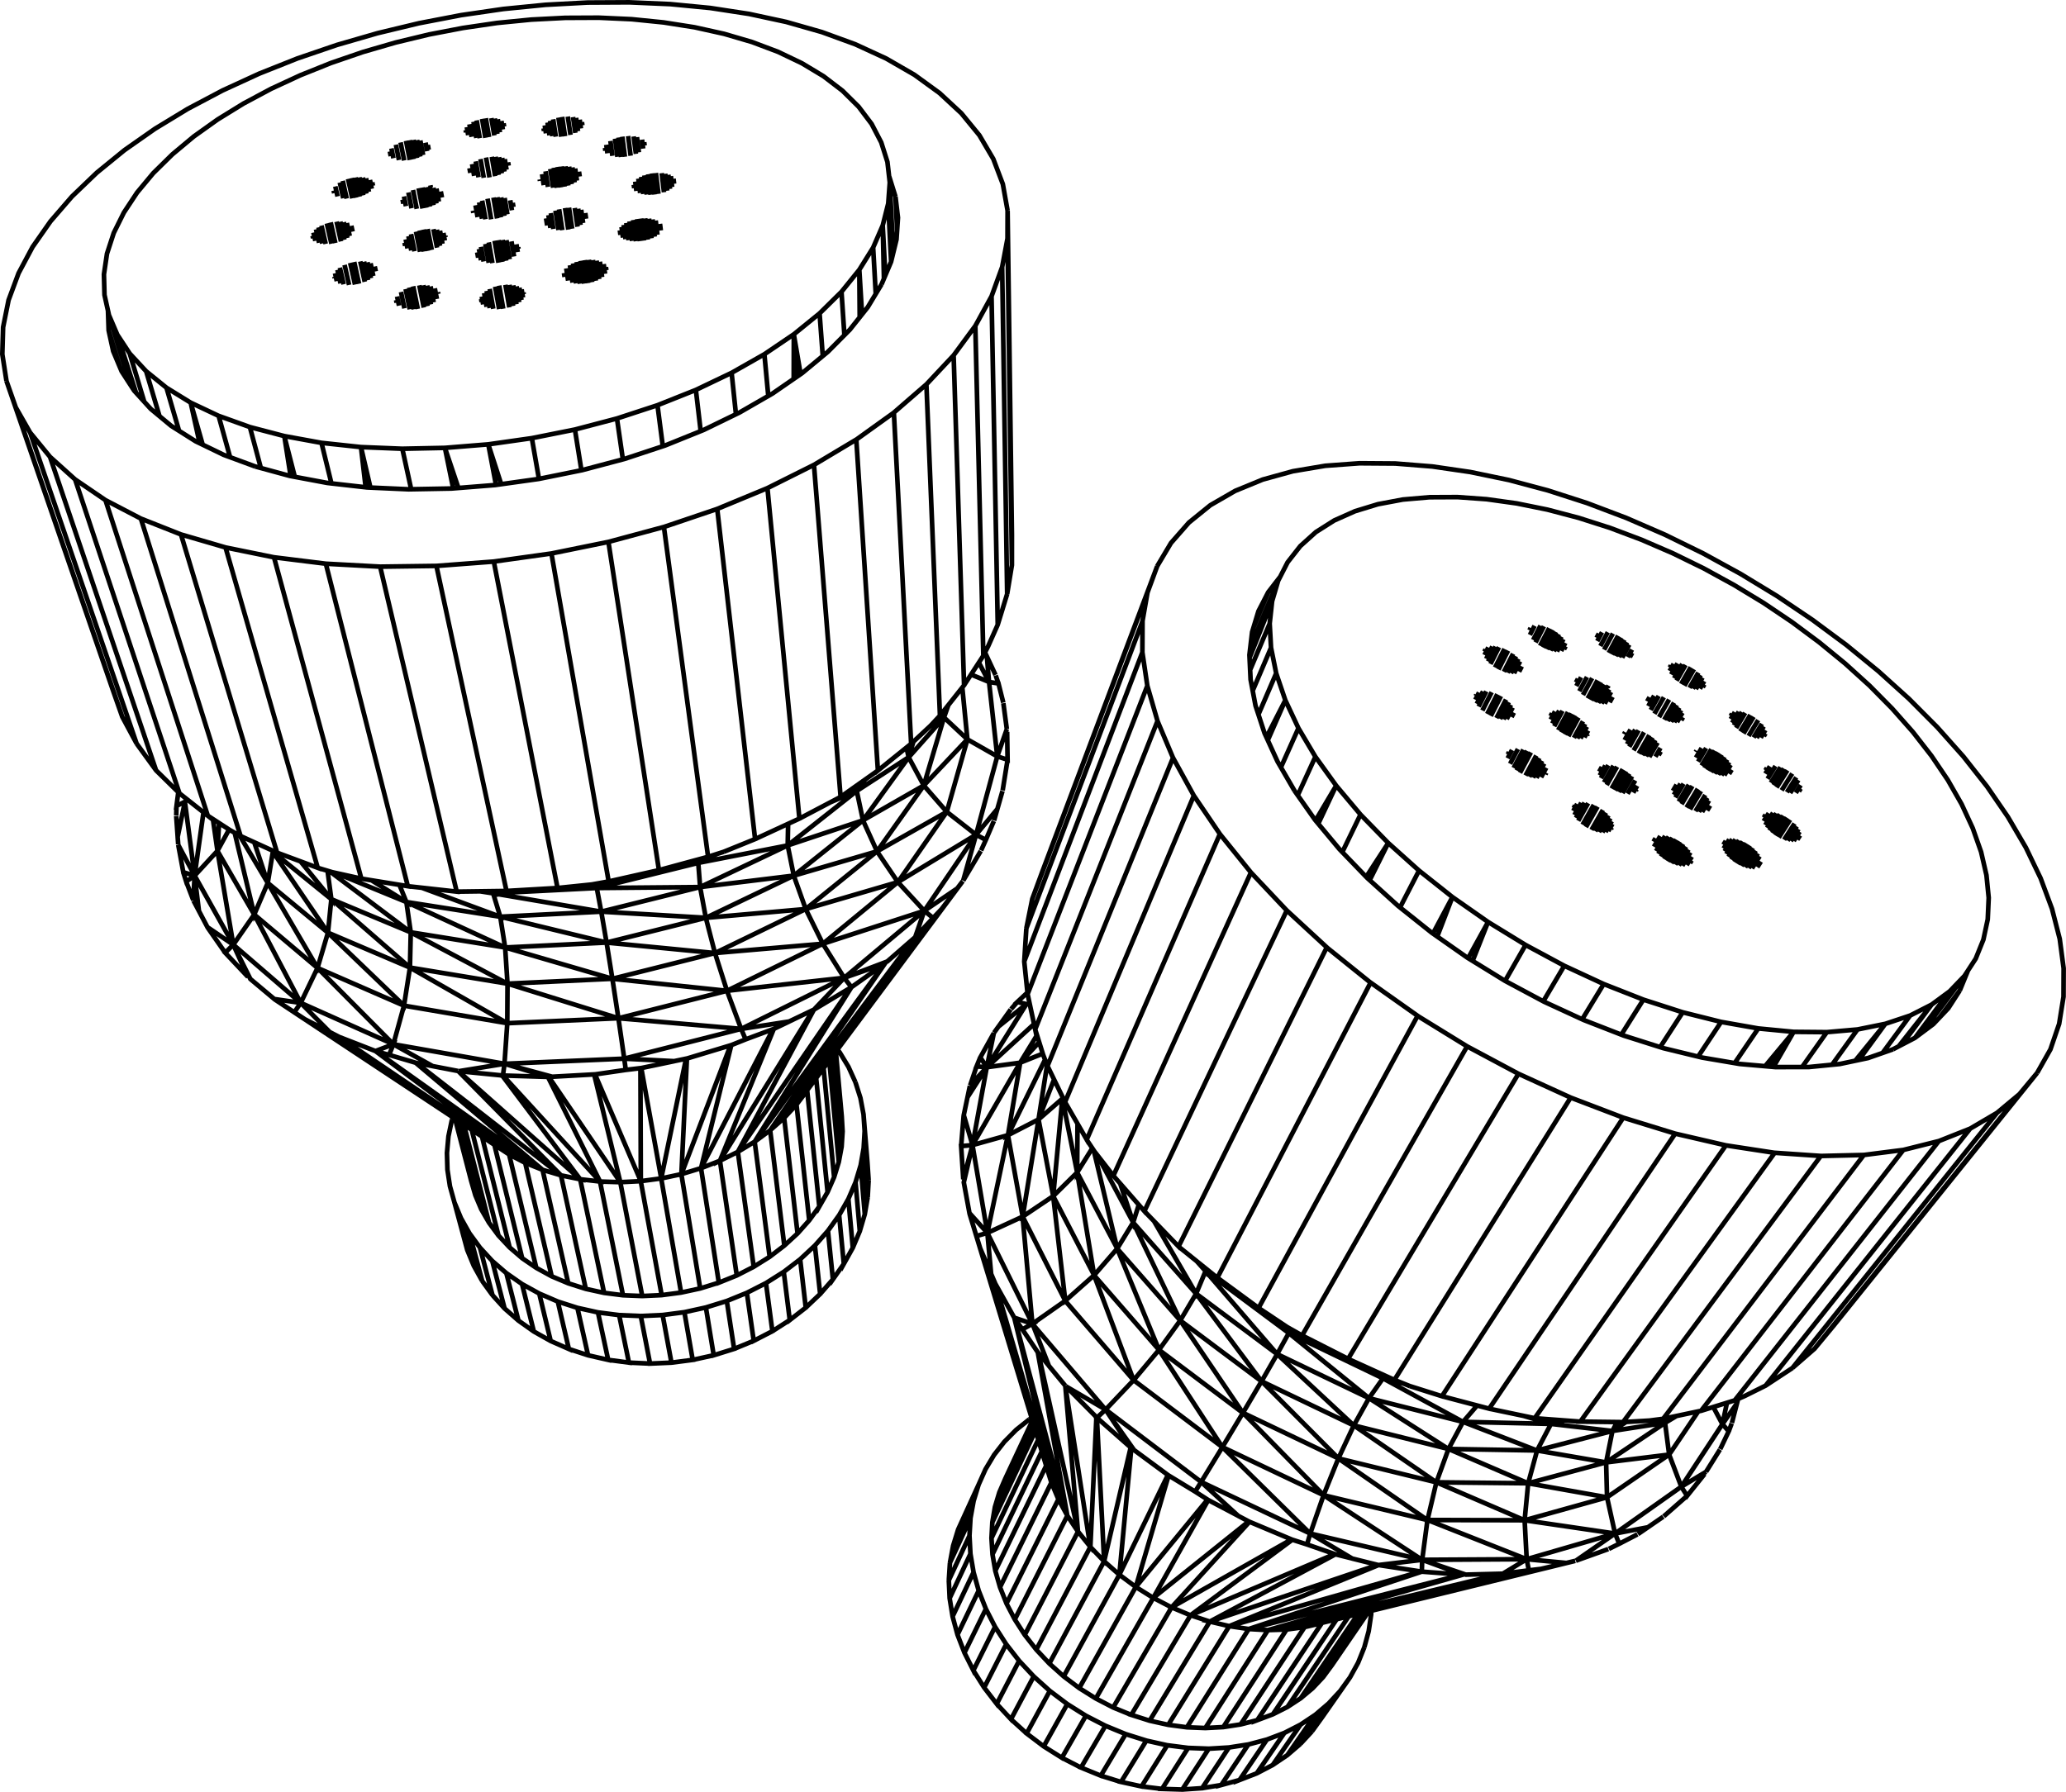 <?xml version="1.0" encoding="UTF-8" standalone="no"?>
<!-- Created with Inkscape (http://www.inkscape.org/) -->

<svg
   width="384.041mm"
   height="333.168mm"
   viewBox="0 0 384.041 333.168"
   version="1.1"
   id="svg5"
   xmlns="http://www.w3.org/2000/svg"
   xmlns:svg="http://www.w3.org/2000/svg">
  <defs
     id="defs2" />
  <g
     id="layer1"
     transform="translate(-379.336,98.252)">
    <path
       d="m 492.434,2.507 9.39,61.031 -2.918,0.656 -6.429,1.446 -3.142,0.565 -6.363,0.654 -11.842,-60.699 -10.669,0.81 13.027,60.438 9.485,-0.549 m 3.195,-0.329 4.101,0.33 0.833,4.398 0.988,5.745 20.146,1.952 -19.067,4.782 21.301,2.236 2.636,7.084 -21.737,5.53 -22.257,0.954 -8.458,1.374 8.025,0.796 14.509,19.302 -3.573,-0.728 -26.876,-20.893 3.015,0.58 -7.298,-4.057 1.976,-7.184 -16.077,-7.011 -11.76,-9.927 -6.84,-11.834 2.164,-3.968 m 0.142,0.092 2.001,1.117 -18.54,-59.029 -6.583,-3.433 -5.639,-3.845 19.393,58.361 5.273,4.167 -19.027,-58.683 m -5.639,-3.845 -4.666,-4.201 -3.68,-4.49 19.775,57.797 -1.71,-3.185 -0.952,-1.773 -19.803,-57.555 -1.72,-4.885 19.733,57.34 0.644,1.838 1.146,3.262 m 2.661,4.958 3.623,4.989 4.309,4.235 m -0.182,-0.179 -0.327,2.552 1.554,-0.765 -1.342,6.507 -0.272,-3.876 m 0.003,-0.101 0.057,-1.764 m 1.554,-0.765 1.806,13.728 -2.1,-0.628 -0.942,-5.085 3.043,5.713 -1.569,1.105 -0.514,-1.638 m 0.514,1.638 1.324,3.461 0.245,-4.567 1.649,-11.773 m 0.804,0.635 4.095,2.662 m 0.896,0.5 3.639,15.21 2.511,-5.876 -5.232,-8.822 m 0.188,0.105 4.662,2.126 2.117,0.965 -17.862,-59.167 -7.458,-2.953 m 7.458,2.953 8.28,2.415 17.137,59.563 -7.555,-2.81 m -0.783,-0.158 -0.952,5.783 -2.508,-7.56 m 3.295,1.502 0.166,0.275 10.238,15.031 -11.19,-9.248 9.25,15.803 1.941,-6.555 0.629,-6.225 -10.867,-8.806 m 5.139,1.778 5.729,7.029 -0.71,-5.29 m 0.442,0.133 15.03,11.317 -14.762,-6.16 14.611,12.713 -1.104,7.079 -14.137,-13.567 15.24,6.488 0.151,-6.553 -0.816,-5.639 -13.161,-5.406 m -0.58,-0.129 5.373,1.192 3.081,0.501 5.557,0.904 -15.24,-59.96 -9.634,-1.192 16.236,59.747 m 1.895,0.308 6.473,4.035 -1.288,-3.192 m 1.558,0.253 9.084,1.009 L 450.003,7.109 439.899,6.563 m -9.634,-1.192 -9.008,-1.832 m 5.522,-15.057 -5.866,-2.164 -5.225,-2.528 -4.53,-2.862 -3.804,-3.158 -3.085,-3.391 -2.324,-3.591 -1.571,-3.748 -0.844,-3.859 -0.121,-3.66 m 0.18,0.813 1.559,3.651 3.476,10.784 m -1.135,-1.597 -3.9,-12.838 -0.831,-3.752 -0.102,-3.823 0.568,-3.849 1.253,-3.841 1.883,-3.794 2.455,-3.719 3.012,-3.617 3.544,-3.486 3.992,-3.333 4.425,-3.154 4.809,-2.965 5.149,-2.752 5.442,-2.519 5.692,-2.282 5.914,-2.03 6.088,-1.767 6.207,-1.495 6.299,-1.209 6.349,-0.931 6.351,-0.626 6.309,-0.324 6.234,-0.029 6.117,0.28 5.948,0.6 5.745,0.901 5.483,1.216 5.195,1.523 4.846,1.828 4.443,2.126 4.012,2.412 3.525,2.697 2.992,2.963 2.419,3.204 1.788,3.434 1.153,3.635 0.435,3.808 0.649,13.075 m -0.397,1.633 -0.544,-10.763 m 0,0 -1.016,4.048 0.225,9.891 m 0.261,-0.617 -0.486,-9.274 -1.781,4.113 0.483,8.625 m 1.071,-1.775 -2.553,4.231 -3.329,4.188 -4.085,4.114 -4.796,3.974 -5.482,3.778 -6.125,3.53 -6.674,3.245 -7.162,2.892 -7.566,2.503 -7.87,2.086 -8.044,1.629 -8.144,1.143 -8.103,0.646 -7.971,0.144 -7.732,-0.347 -7.385,-0.836 -6.964,-1.306 -6.431,-1.753 m 1.045,0.285 -2.041,-7.617 -5.812,-2.086 2.134,7.694 m -5.091,-2.326 -2.231,-7.817 1.666,7.544 m -3.83,-2.307 -2.338,-8.013 -3.776,-3.06 2.477,8.343 m -2.834,-2.677 -2.695,-8.96 -2.304,-3.497 m -1.618,-0.804 2.074,6.791 m 1.848,-2.489 3.052,3.295 m 3.776,3.06 4.502,2.776 5.188,2.45 m 5.812,2.086 6.404,1.677 1.167,7.436 m 0.779,0.146 -1.946,-7.582 6.907,1.26 1.85,7.541 m 6.357,0.719 -0.861,-7.473 1.749,7.531 m 7.578,0.31 -1.646,-7.532 -7.682,-0.309 -7.346,-0.787 m 15.028,1.095 7.918,-0.163 2.505,7.457 m -0.967,0.077 -1.538,-7.535 8.062,-0.653 8.094,-1.152 1.32,7.574 m -7.016,0.985 -2.398,-7.407 1.428,7.544 m 6.666,-8.695 8.009,-1.603 1.207,7.578 m -1.207,-7.578 7.813,-2.055 1.099,7.6 m -1.099,-7.6 7.532,-2.467 0.991,7.631 m 7.043,-2.812 -0.897,-7.663 -7.137,2.844 m 7.137,-2.844 6.644,-3.178 0.807,7.702 m 6.01,-3.402 -0.725,-7.759 -6.092,3.46 m 6.092,-3.46 5.47,-3.704 0.652,7.834 m 0.61,-0.42 -1.262,-7.414 -0.02,8.297 m 5.4,-4.257 -0.59,-7.93 -4.79,3.89 m 4.79,-3.89 4.072,-4.015 0.54,8.066 m 2.844,-3.322 -0.07,-8.844 -3.313,4.1 m 3.313,-4.1 0.502,8.301 m 3.626,-5.58 1.777,-4.208 1.008,-4.149 0.27,-4.046 -0.461,-3.902 0.302,6.28 m -1.653,-4.985 0.291,-3.945 m -0.08,-0.701 -0.019,-0.382 1.159,3.733 m -4.148,9.455 -2.574,4.129 m 17.531,15.92 1.94,61.342 -1.378,1.736 -3.1,3.903 -1.77,1.896 -3.59,3.339 -3.21,-61.569 -6.984,5.014 4.015,61.539 6.179,-4.984 m 0.431,-0.401 -0.896,2.918 -8.486,11.726 2.609,5.76 3.876,5.719 4.913,5.335 6.123,-4.161 1.026,-1.352 -30.91,41.546 1.988,-2.616 2.257,21.562 1.539,-2.692 1.216,-2.773 0.869,-2.82 0.524,-2.839 0.181,-2.831 -0.16,-2.798 -1.089,-11.992 m -0.087,0.117 1.335,14.672 m -0.181,2.831 -1.561,-16.957 m -0.73,0.983 1.767,18.813 m -0.869,2.82 -1.954,-20.213 m -1.38,1.858 2.118,21.128 m -1.539,2.692 -1.878,2.58 -2.168,2.44 -2.463,2.261 -2.725,2.079 -2.964,1.853 -3.15,1.613 -3.328,1.341 -3.312,-21.292 3.512,-1.379 10.022,-24.521 2.866,-1.374 -8.94,1.385 0.832,1.943 -2.664,1.066 -5.627,22.88 13.389,-25.846 -5.098,1.9 m -0.832,-1.943 19.152,-9.5 1.346,1.742 6.119,-4.333 -24.107,33.056 17.989,-28.723 m -0.121,0.072 -6.853,4.104 -14.145,26.441 20.998,-30.544 m -1.224,-1.814 7.581,-2.674 -21.345,31.02 2.603,-2.3 24.359,-33.612 3.33,-3.56 1.481,-1.558 -29.169,38.729 2.293,-2.478 26.959,-36.34 2.925,-3.853 m 1.102,-1.452 2.393,-8.539 -9.618,14.152 -1.696,4.899 m -0.103,0.09 -5.092,4.435 -8.002,3.041 14.893,-12.465 1.634,1.339 m -1.634,-1.339 -18.86,6.134 3.966,6.331 -5.628,5.918 m -0.139,0.067 -17.331,28.026 3.326,-1.652 3.13,-1.894 2.879,-2.119 26.858,-35.822 m -3.113,-10.324 -13.947,11.469 -3.187,-6.458 13.258,-10.729 -15.477,4.52 2.219,6.209 17.134,-5.011 14.531,-8.816 1.814,0.966 -0.883,1.967 m -0.059,0.101 -3.265,5.506 m 4.207,-7.574 1.491,-3.496 m 0.042,-0.099 0.614,-2.154 -3.961,4.784 3.938,-14.56 1.919,0.625 -0.084,-5.194 m -0.055,-0.5 -0.645,-4.826 m -0.013,-0.098 -0.894,-3.568 -1.752,-0.276 1.525,13.836 1.779,-5.069 m -1.779,5.069 -5.545,-3.162 -3.836,13.478 5.443,4.244 m 3.961,-4.784 0.95,-3.335 m 0.03,-0.104 0.901,-5.614 m -7.448,-3.886 -4.349,-4.067 -6.574,7.4 2.816,5.248 4.272,4.896 -9.088,13.061 m -3.876,-5.719 12.964,-7.342 m -4.272,-4.896 -8.692,12.238 m -2.609,-5.76 -12.867,10.281 -16.347,7.84 18.566,-1.631 -16.869,8.187 2.234,7.018 -20.184,5.101 1.084,7.513 0.283,2.09 -5.716,0.833 8.511,19.855 -0.069,-21.015 -2.726,0.327 m -0.283,-2.09 9.297,0.465 -6.133,1.28 3.714,20.527 3.746,-0.802 9.13,-23.946 -8.105,2.45 -1.026,21.496 3.653,-1.111 m 3.512,-1.379 3.128,21.33 m 3.15,-1.613 -2.952,-21.369 m 3.13,-1.894 2.786,21.409 m 2.725,-2.079 -2.632,-21.449 m 2.603,-2.3 2.491,21.488 m 2.168,-2.44 -2.366,-21.526 m 10.944,-4.185 0.94,2.949 0.575,3.049 0.206,3.125 -0.181,3.164 -0.557,3.177 -0.952,3.163 -1.333,3.107 -1.716,3.022 0.869,9.05 1.674,-3.002 1.299,-3.089 -0.793,-9.088 m 2.432,-0.372 -0.172,3.151 -0.751,-9.119 m 0.717,2.853 -0.743,-9.142 m 0.206,3.125 0.743,9.132 -0.207,-3.115 m -1.274,0.324 0.768,9.104 -0.927,3.146 m 0.927,-3.146 0.54,-3.163 m -3.593,0.328 0.827,9.069 m -1.674,3.002 -2.025,2.879 -0.92,-9.029 -2.426,2.739 -2.743,2.562 1.043,8.986 -2.974,2.309 -1.116,-8.964 3.046,-2.331 m 2.743,-2.562 0.978,9.008 -2.678,2.54 m 2.678,-2.54 2.367,-2.718 m -0.92,-9.029 2.076,-2.9 m -10.291,10.532 -3.306,2.09 1.193,8.943 -3.467,1.789 -1.277,-8.922 -3.731,1.521 -3.886,1.202 1.453,8.885 3.796,-1.184 -1.363,-8.903 m -1.481,-3.411 -3.463,1.075 -3.553,0.768 -3.608,0.476 -3.613,0.166 -3.58,-0.142 -3.51,-0.445 -3.403,-0.743 -3.26,-1.035 -3.079,-1.3 -2.861,-1.571 -2.621,-1.793 -2.341,-2.015 -2.068,-2.205 -4.98,-19.661 m -1.45,-0.96 4.674,18.248 1.756,2.373 m -1.756,-2.373 -1.442,-2.497 -1.102,-2.615 -0.782,-2.699 -2.988,-11.523 m 0.103,0.068 3.668,14.153 m 1.102,2.615 -4.237,-16.416 m -1.228,-0.214 0.161,-0.493 m -0.161,0.493 -0.64,3.059 -0.277,3.098 0.088,3.099 0.467,3.077 0.839,3.019 1.218,2.927 1.578,2.817 2.355,8.843 -1.558,-2.808 -2.376,-8.852 m -1.218,-2.927 2.388,8.861 1.207,2.918 m 1.558,2.808 1.918,2.648 -2.326,-8.835 2.284,2.48 2.625,2.265 2.916,2.032 3.199,1.765 3.442,1.482 2.056,8.819 -3.373,-1.482 -3.136,-1.764 -2.862,-2.029 -2.579,-2.26 -2.247,-2.474 m 2.247,2.474 -2.288,-8.828 m -2.284,-2.48 -1.947,-2.656 m 7.46,2.608 -5.142,-20.603 m 2.318,1.534 -40.834,-27.029 3.634,2.39 1.189,-1.751 -12.533,-10.818 2.73,5.987 -4.233,-4.489 1.503,-1.498 3.173,6.377 4.446,3.726 4.914,0.716 -8.637,-16.427 -3.896,5.608 -4.805,-3.26 -1.583,-3.008 -0.797,-6.574 4.242,-4.6 -0.846,-5.925 m 1.147,0.745 -0.301,5.179 2.944,17.442 -7.185,-12.842 m -0.207,4.666 1.004,1.908 m 1.634,3.103 3.194,4.581 m 14.093,9.403 3.124,-6.5 14.101,14.195 -17.225,-7.696 5.396,5.428 1.648,0.85 31.703,21.905 2.992,1.567 -34.573,-23.409 6.73,2.619 3.328,-1.265 -0.786,1.981 -2.417,-0.668 30.943,22.033 -23.598,-19.911 -4.928,-1.454 m 0.786,-1.981 20.656,3.626 -0.29,2.184 8.363,0.258 -8.073,-2.442 8.873,2.411 -0.639,0.036 13.297,19.57 -4.866,-20.039 -7.792,0.434 m -0.8,0.03 9.691,19.456 -3.689,-0.426 -22.683,-20.127 19.11,19.399 -3.419,-1.024 -3.225,-1.292 -27.844,-20.79 m -8.5,-3.532 -4.61,-2.378 37.961,25.133 -2.736,-1.793 -35.332,-23.41 -1.868,-1.229 m 20.39,-1.239 19.2,3.267 -0.52,7.543 m -0.29,2.184 18.054,19.714 3.766,0.119 3.804,-0.192 3.801,-0.506 4.611,-22.265 -2.193,0.458 m -10.381,-7.978 -20.653,0.924 -18.096,-10.346 18.139,2.995 -0.043,7.35 m 0.043,-7.35 -17.988,-9.548 17.548,2.82 0.44,6.728 20.61,6.426 22.821,1.982 m -2.636,-7.084 21.788,-2.416 m -3.966,-6.331 -17.822,8.748 m -2.234,-7.018 20.056,-1.729 m -1.802,12.316 -4.444,2.131 m 8.98,5.233 0.418,0.548 1.61,2.665 1.28,2.821 m -26.099,-23.985 -1.696,-6.556 -18.449,4.604 1.079,6.734 1.117,7.337 m -1.117,-7.337 -19.493,0.911 m -0.44,-6.728 19.933,5.817 m -1.079,-6.734 -19.757,-4.802 18.769,-0.943 -20.093,-3.411 19.26,-0.986 18.862,-4.669 0.349,4.498 -19.211,0.171 -0.181,-0.791 m 2.39,-0.43 -10.635,-60.979 10.592,-2.153 10.315,-2.778 8.208,61.329 -9.134,2.479 m 3.61,-0.98 3.696,-0.367 0.092,-0.661 m -0.092,0.661 3.599,-1.699 m 1.175,-0.376 5.793,-2.35 -7.039,-61.39 9.336,-3.867 5.941,61.447 -5.257,2.431 -2.981,1.379 m 6.062,1.177 12.836,-10.129 1.159,5.463 -13.995,4.666 1.128,5.615 -17.407,2.131 1.06,5.71 -19.437,-1.141 18.377,-4.569 16.279,-7.745 0.078,-4.017 m 2.098,-0.97 7.659,-4.031 6.881,-4.871 m -2.332,1.65 -1.55,2.11 -4.876,2.098 m 1.876,-0.987 -4.948,-61.74 -8.653,4.323 m 8.653,-4.323 7.864,-4.705 m 6.984,-5.014 6.05,-5.25 2.519,61.584 m 0.306,-0.385 0.444,0.736 -3.758,12.648 -11.301,6.478 m -1.159,-5.463 0.093,-1.079 m -0.093,1.079 9.645,-6.263 -0.399,-1.819 m 3.215,7.068 8.107,-8.581 -0.945,-9.647 m 0.325,-0.41 3.585,-5.495 -1.49,-61.329 -4.035,5.481 -5.058,5.397 m 9.093,-10.878 3.013,-5.494 1.975,-5.441 0.994,-5.319 0.018,-5.152 0.804,60.238 -0.002,5.655 -0.883,5.364 -0.931,-60.786 m 0.994,-5.319 0.82,60.741 m -0.883,5.364 -1.12,3.651 -0.634,2.065 -1.772,3.985 -0.903,1.777 m 0.661,0.149 0.394,4.729 -3.337,-1.379 m 1.452,-2.225 1.886,3.604 m 1.237,-1.217 0.515,1.493 m -0.544,-1.578 -1.601,-3.427 -0.353,-0.755 m 2.367,-5.156 -1.152,-61.06 m 2.988,-15.913 -0.886,-4.947 -1.776,-4.691 -2.589,-4.402 -3.351,-4.085 -4.046,-3.754 -4.672,-3.395 -5.246,-3.027 -5.754,-2.651 -6.205,-2.266 -6.602,-1.882 -6.926,-1.494 -7.212,-1.104 -7.442,-0.72 -7.626,-0.33 -7.74,0.041 -7.822,0.418 -7.866,0.779 -7.854,1.147 -7.794,1.499 -7.689,1.847 -7.551,2.185 -7.349,2.509 -7.108,2.828 -6.82,3.133 -6.479,3.425 -6.098,3.706 -5.653,3.96 -5.154,4.202 -4.608,4.42 -3.988,4.613 -3.336,4.767 -2.609,4.894 -1.856,4.992 -1.015,5.037 -0.146,5.036 0.775,4.983 m 1.72,4.885 2.689,4.716 m 3.68,4.49 19.718,58.296 m 5.355,5.843 0.473,-0.402 m -1.815,6.908 0.099,1.405 m 25.932,4.358 2.733,0.825 m 13.741,5.535 18.364,8.459 18.854,-0.918 m -18.854,0.918 -0.902,-5.72 -17.462,-2.74 m 2.891,-2.647 14.57,5.387 -1.324,-4.354 -2.425,-0.373 m 0.991,-0.013 1.434,0.386 -0.254,-0.402 m 2.697,-0.036 -9.228,0.124 m -4.471,32.441 4.751,0.914 m 6.739,13.724 5.165,21.084 m 2.621,1.793 -5.05,-21.085 m 2.992,1.567 4.919,21.089 m 3.079,1.3 -4.773,-21.097 m 3.419,1.024 4.614,21.108 m 3.403,0.743 -4.444,-21.123 m 3.689,0.426 4.265,21.142 m 3.58,0.142 -4.078,-21.166 m 3.804,-0.192 3.887,21.192 m 3.608,-0.476 -3.694,-21.223 m 3.746,-0.802 3.501,21.256 m 1.058,3.538 -3.992,0.876 1.544,8.869 -3.956,0.515 -3.972,0.173 -1.726,-8.843 -4.02,-0.169 -3.94,-0.504 1.9,8.826 -3.739,-0.852 -3.573,-1.171 m -3.373,-1.482 -2.125,-8.818 m -3.199,-1.765 2.188,8.82 m -2.862,-2.029 -2.242,-8.823 m 9.557,5.279 3.649,1.168 1.981,8.821 m 3.739,0.852 3.855,0.511 -1.815,-8.833 m -3.94,-0.504 -3.82,-0.847 m 11.78,1.52 4.063,-0.185 1.636,8.855 m -3.972,0.173 -3.931,-0.178 m 6.268,-8.85 4.048,-0.529 m 1.544,8.869 3.901,-0.86 m 3.796,-1.184 3.644,-1.502 m 3.467,-1.789 3.229,-2.069 m -4.422,-6.874 -3.55,1.81 m -9.04,-79.937 16.628,-3.247 m -11.855,1.173 -2.945,0.943 m 43.855,-25.908 0.816,-2.322 m -0.92,1.158 0.104,1.164 m -42.157,-38.775 -9.907,3.353 M 481.842,4.66 471.129,6.16 m -10.669,0.81 -10.457,0.139 m 5.503,-47.856 -0.777,-3.765 m 0.68,-0.284 0.832,4.059 m 0.757,-0.072 -0.859,-4.215 m 1.137,-0.18 0.834,4.135 m 0.698,-0.262 -0.779,-3.889 m 0.71,0.065 0.697,3.502 m 0.524,-0.379 -0.588,-2.97 m 0.786,0.365 0.389,1.977 m 0.268,-0.938 -0.065,-0.334 m -6.872,-0.032 0.633,3.044 m -1.007,-0.502 -0.356,-1.698 m -0.184,0.656 0.103,0.491 m -4.339,-4.954 -0.51,-2.363 m -0.571,-0.195 0.643,2.968 m -0.53,0.356 -0.749,-3.44 m -0.708,-0.043 0.83,3.794 m -1.061,0.36 -0.894,-4.05 m -0.748,0.168 0.895,4.028 m -1.102,0.07 -0.833,-3.717 m -0.873,0.513 0.697,3.089 m -0.584,-0.174 -0.571,-2.518 m -0.451,0.635 0.333,1.464 m -0.391,-0.565 -0.06,-0.264 m -0.548,-6.125 -0.857,-3.778 m 0.721,-0.186 0.865,3.837 m 1.046,-0.308 -0.82,-3.666 m 0.704,0.004 0.749,3.368 m 0.551,-0.335 -0.653,-2.949 m 0.564,0.161 0.534,2.421 m 0.534,-0.821 -0.238,-1.085 m 0.175,-5.102 -0.785,-3.618 m 0.698,-0.168 0.792,3.668 m 0.689,-0.193 -0.767,-3.573 m 0.699,-0.021 0.715,3.349 m 0.578,-0.302 -0.636,-2.996 m 0.582,0.128 0.534,2.525 m 0.529,-0.569 -0.346,-1.644 m 0.433,0.444 0.134,0.636 m -4.887,2.376 -0.721,-3.296 m -0.56,0.314 0.642,2.919 m -1.063,-0.339 -0.411,-1.854 m -0.313,0.771 0.107,0.482 m -2.366,6.023 0.78,3.412 m -0.645,-0.071 -0.692,-3.013 m -0.465,0.368 0.576,2.498 m -0.692,-0.353 -0.358,-1.545 m -0.163,0.605 0.106,0.458 m 11.448,5.25 0.196,0.911 m 5.467,-4.743 -0.12,-0.59 m 0.209,-0.622 0.342,1.684 m 0.704,0.375 -0.537,-2.658 m 0.497,-0.374 0.641,3.19 m 1.027,0.093 -0.746,-3.743 m 0.684,-0.235 0.779,3.934 m 0.742,-0.115 -0.784,-3.984 m 0.745,-0.083 0.758,3.879 m 0.984,-0.414 -0.668,-3.446 m 0.637,0.111 0.58,3.009 m 0.462,-0.389 -0.466,-2.432 m 0.633,0.41 0.271,1.422 m 0.13,-0.627 -0.051,-0.268 m -2.194,-5.677 -0.643,-3.347 m 0.143,0.018 -0.073,-0.382 m 0.563,0.461 0.561,2.935 m 0.463,-0.358 -0.459,-2.412 m 0.804,0.52 0.214,1.129 m -2.213,1.697 -0.7,-3.62 m -0.717,0.06 0.734,3.769 m -0.713,0.132 -0.738,-3.77 m -1.025,0.337 0.691,3.495 m -0.971,-0.105 -0.585,-2.938 m -0.819,0.738 0.364,1.813 m -0.476,-0.463 -0.152,-0.757 m 0.3,-7.28 -0.666,-3.353 m -0.876,0.42 0.572,2.856 m -1.031,-0.344 -0.367,-1.818 m -0.3,0.561 0.176,0.868 m 3.535,0.72 -0.702,-3.565 m 0.692,-0.117 0.693,3.54 m 0.669,-0.21 -0.658,-3.384 m 0.667,0.03 0.597,3.089 m 0.522,-0.298 -0.519,-2.697 m 0.972,0.388 0.302,1.583 m 0.286,-0.252 -0.17,-0.895 m 7.108,-2.344 -0.077,-0.432 m 0.216,-0.55 0.265,1.494 m 0.637,0.321 -0.414,-2.342 m 0.755,-0.469 0.528,3.014 m 0.64,0.043 -0.578,-3.316 m 1.006,-0.277 0.608,3.528 m 0.688,-0.132 -0.601,-3.507 m 1.031,-0.025 0.547,3.227 m 0.572,-0.279 -0.485,-2.878 m 0.559,0.139 0.408,2.433 m 0.531,-0.529 -0.264,-1.587 m 0.403,0.443 0.101,0.609 m -0.942,5.686 0.511,3.017 m 0.491,-0.32 -0.429,-2.55 m 0.488,0.214 0.331,1.974 m 0.394,-0.75 -0.106,-0.636 m -2.329,-1.025 0.576,3.384 m -0.656,0.226 -0.619,-3.609 m -1.07,0.136 0.641,3.701 m -1.062,0.066 -0.609,-3.48 m -0.886,0.425 0.522,2.957 m -0.815,-0.262 -0.389,-2.185 m -0.483,0.759 0.157,0.877 m 2.207,5.159 0.612,3.46 m -0.642,-0.102 -0.541,-3.044 m -0.674,0.549 0.394,2.202 m -0.79,-0.783 -0.075,-0.417 m 2.716,-2.229 0.671,3.835 m 1.096,-0.159 -0.673,-3.888 m 0.737,-0.055 0.644,3.748 m 0.647,-0.267 -0.588,-3.445 m 0.637,0.105 0.515,3.037 m 0.84,-0.756 -0.312,-1.856 m 0.463,0.473 0.13,0.774 m -1.298,6.17 0.608,3.55 m -0.648,0.283 -0.67,-3.88 m -0.747,0.03 0.706,4.062 m -0.739,0.147 -0.716,-4.089 m -1.081,0.308 0.681,3.849 m -0.692,-0.054 -0.624,-3.503 m -0.81,0.533 0.491,2.729 m -0.496,-0.242 -0.377,-2.088 m -0.321,0.628 0.179,0.985 m 2.147,5.82 0.662,3.692 m -0.661,-0.14 -0.576,-3.191 m -0.46,0.399 0.464,2.56 m -0.643,-0.446 -0.266,-1.461 m -0.119,0.444 0.103,0.563 m 3.245,1.325 -0.741,-4.172 m 0.752,-0.198 0.758,4.306 m 1.126,-0.253 -0.731,-4.196 m 0.754,0.009 0.679,3.929 m 0.625,-0.325 -0.602,-3.508 m 0.62,0.179 0.504,2.956 m 0.413,-0.416 -0.388,-2.284 m 0.413,0.313 0.258,1.524 m 0.14,-0.62 -0.055,-0.324 m -1.748,-6.699 -0.477,-2.81 m 0.916,0.536 0.244,1.451 m 0.141,-0.589 -0.053,-0.313 m 5.385,-4.045 -0.209,-1.324 m 0.438,-0.599 0.372,2.373 m 0.54,0.205 -0.46,-2.949 m 0.861,-0.468 0.557,3.609 m 0.716,0.025 -0.594,-3.878 m 1.094,-0.238 0.607,4.012 m 0.721,-0.164 -0.587,-3.909 m 1.068,0.057 0.517,3.482 m 0.564,-0.316 -0.446,-3.028 m 0.562,0.202 0.359,2.453 m 0.553,-0.79 -0.154,-1.062 m -2.523,-5.371 -0.482,-3.252 m 0.615,0.139 0.413,2.804 m 0.427,-0.347 -0.329,-2.249 m 0.713,0.581 0.131,0.902 m -2.115,1.693 -0.535,-3.584 m -0.716,0.011 0.568,3.775 m -0.718,0.136 -0.581,-3.828 m -0.717,0.159 0.571,3.734 m -0.691,-0.015 -0.538,-3.494 m -0.877,0.438 0.452,2.901 m -0.78,-0.32 -0.321,-2.046 m -0.43,0.973 0.045,0.281 m 2.31,-8.325 -0.434,-2.856 m -0.472,0.321 0.363,2.379 m -0.653,-0.365 -0.229,-1.487 m -0.213,0.554 0.077,0.499 m 2.197,1.057 -0.488,-3.233 m 0.971,-0.315 0.53,3.552 m 0.699,-0.082 -0.533,-3.598 m 1.047,-0.062 0.499,3.41 m 0.9,-0.371 -0.426,-2.944 m 0.57,0.15 0.356,2.477 m 0.542,-0.509 -0.233,-1.633 m 0.419,0.451 0.085,0.595 m 4.441,3.615 0.216,1.587 m -0.379,-0.473 -0.074,-0.543 m 1.004,-1.277 0.372,2.765 m 0.932,0.18 -0.448,-3.373 m 0.647,-0.22 0.478,3.629 m 0.717,-0.044 -0.489,-3.741 m 1.084,-0.105 0.471,3.654 m 0.972,-0.343 -0.412,-3.244 m 0.616,0.133 0.356,2.822 m 0.795,-0.691 -0.208,-1.67 m 0.402,0.477 0.077,0.621 m 1.361,5.179 0.483,3.929 m -0.729,0.04 -0.474,-3.819 m -0.687,0.212 0.448,3.575 m -0.648,-0.105 -0.404,-3.193 m -0.525,0.328 0.341,2.678 m -0.692,-0.382 -0.224,-1.741 m -0.264,0.591 0.082,0.634 m 4.502,1.059 -0.472,-3.879 m 1.073,0.029 0.426,3.55 m 0.603,-0.284 -0.375,-3.152 m 0.582,0.188 0.31,2.632 m 0.397,-0.359 -0.237,-2.021 m 0.491,0.478 0.11,0.941 m -3.421,6.837 0.327,2.648 m -0.509,0.358 -0.4,-3.213 m -0.653,-0.141 0.458,3.65 m -0.677,0.246 -0.501,-3.954 m -0.752,0.02 0.527,4.113 m -0.75,0.101 -0.532,-4.112 m -0.724,0.179 0.516,3.953 m -0.717,-0.055 -0.481,-3.649 m -0.602,0.302 0.426,3.207 m -0.565,-0.199 -0.354,-2.647 m -0.385,0.389 0.266,1.975 m -0.469,-0.507 -0.114,-0.846 m -3.704,5.842 0.409,2.86 m -0.536,0.371 -0.494,-3.43 m -0.678,-0.118 0.559,3.856 m -0.695,0.257 -0.608,-4.157 m -0.774,0.055 0.632,4.282 m -0.754,0.095 -0.633,-4.249 m -0.748,0.208 0.61,4.062 m -0.719,-0.065 -0.564,-3.721 m -0.585,0.337 0.494,3.238 m -0.824,-0.37 -0.35,-2.276 m -0.424,0.865 0.113,0.73 m 7.528,-0.583 -0.257,-1.812 m 0.417,0.554 0.083,0.588 m 10.118,-7.39 -0.151,-1.231"
       style="fill:none;stroke:#000000;stroke-width:0.865;stroke-miterlimit:4;stroke-dasharray:none"
       id="path917" />
    <path
       d="m 661.596,101.386 -31.662,53.013 -2.667,-1.355 -5.875,-2.983 -2.782,-1.567 -5.32,-3.551 29.562,-54.321 -8.738,-6.176 -28.482,54.874 7.658,5.622 m 2.671,1.783 2.95,2.868 -2.161,3.92 -2.9,5.056 14.28,14.344 -17.741,-8.467 14.989,15.299 -2.483,7.139 -20.275,-9.592 -17.759,-13.45 -7.393,-4.332 5.676,5.728 -1.122,24.121 -2.289,-2.838 -7.393,-33.229 1.954,2.369 -3.038,-7.777 6.102,-4.276 -7.92,-15.65 -2.735,-15.145 2.272,-13.478 4.196,-1.679 m 0.051,0.161 0.83,2.136 23.336,-57.303 -2.885,-6.841 -1.894,-6.557 -22.253,57.332 1.408,6.571 22.739,-57.346 m -1.894,-6.557 -0.918,-6.211 0.026,-5.805 -21.599,57.141 0.713,-3.544 0.397,-1.973 21.424,-56.972 1.788,-4.861 -21.34,56.761 -0.675,1.827 -1.196,3.244 m -1.109,5.517 -0.388,6.154 0.621,6.01 m -0.026,-0.254 -1.878,1.758 1.686,0.401 -5.181,4.158 2.261,-3.16 m 0.067,-0.076 1.168,-1.323 m 1.686,0.401 -7.357,11.73 -1.218,-1.822 2.515,-4.519 -1.297,6.342 -1.913,-0.148 0.648,-1.59 m -0.648,1.59 -1.186,3.511 3.099,-3.363 8.774,-8.021 m 0.215,1.002 1.459,4.661 m 0.371,0.956 -6.89,14.039 5.68,-2.928 1.591,-10.132 m 0.078,0.201 2.237,4.61 1.016,2.093 23.947,-56.977 -3.864,-7.029 m 3.864,7.029 4.841,7.138 -24.757,56.82 -4.031,-6.981 m -0.503,-0.621 -4.42,3.849 2.886,-7.424 m 1.581,3.258 -0.047,0.317 -1.691,18.108 -2.729,-14.259 -2.945,18.073 5.673,-3.814 4.452,-4.396 -2.761,-13.712 m 2.827,4.645 -0.066,9.067 2.824,-4.529 m 0.255,0.384 4.369,18.3 -7.449,-14.155 3.156,19.108 -5.362,4.751 -2.247,-19.464 7.609,14.713 4.293,-4.953 2.966,-4.865 -6.696,-12.554 m -0.365,-0.469 3.381,4.343 2.055,2.35 3.706,4.238 26.472,-55.917 -6.664,-7.059 -25.569,56.388 m 1.264,1.445 2.416,7.235 1.041,-3.281 m 1.039,1.188 6.356,6.567 27.553,-55.624 -7.437,-6.86 m -6.664,-7.059 -5.773,-7.153 m 13.852,-8.083 -3.141,-5.406 -2.415,-5.278 -1.667,-5.092 -0.919,-4.857 -0.216,-4.579 0.499,-4.248 1.178,-3.89 1.809,-3.511 2.239,-2.897 m -0.38,0.742 -1.126,3.806 -4.194,10.526 m 0.143,-1.954 5.177,-12.378 1.751,-3.421 2.358,-3.011 2.891,-2.604 3.413,-2.161 3.869,-1.724 4.262,-1.301 4.626,-0.868 4.953,-0.428 5.201,-0.024 5.42,0.39 5.595,0.78 5.721,1.161 5.799,1.527 5.841,1.869 5.852,2.205 5.817,2.518 5.736,2.804 5.625,3.083 5.486,3.329 5.293,3.565 5.069,3.771 4.823,3.951 4.535,4.114 4.201,4.254 3.852,4.355 3.45,4.431 3.032,4.485 2.569,4.497 2.069,4.47 1.554,4.416 0.997,4.325 0.417,4.19 -0.179,4.011 -0.811,3.786 -1.428,3.536 -2.092,3.212 -7.833,10.489 m -1.347,1.006 6.441,-8.64 m 0,0 -3.362,2.472 -6.131,7.765 m 0.594,-0.309 5.537,-7.456 -3.994,2.034 -5.125,6.954 m 1.956,-0.685 -4.664,1.633 -5.235,1.105 -5.77,0.567 -6.229,0.006 -6.632,-0.583 -6.97,-1.183 -7.211,-1.753 -7.363,-2.336 -7.425,-2.894 -7.394,-3.409 -7.237,-3.872 -7.004,-4.31 -6.656,-4.667 -6.234,-4.97 -5.737,-5.195 -5.158,-5.351 -4.534,-5.445 -3.838,-5.45 m 0.624,0.886 3.282,-7.17 -3.15,-5.312 -3.259,7.288 m -2.44,-5.037 3.263,-7.446 -3.524,6.875 m -1.481,-4.219 3.305,-7.665 -0.96,-4.765 -3.408,8.008 m -0.477,-3.869 3.634,-8.622 0.454,-4.164 m -0.734,-1.651 -2.73,6.554 m 3.01,-0.74 0.251,4.484 m 0.96,4.765 1.7,5.009 2.437,5.195 m 3.15,5.312 3.866,5.374 -3.84,6.474 m 0.507,0.609 3.332,-7.083 4.519,5.373 -3.381,6.99 m 4.44,4.606 4.1,-6.308 -3.452,6.918 m 5.642,5.069 3.532,-6.853 -5.723,-5.134 -5.159,-5.288 m 10.882,10.422 6.205,4.921 -2.823,7.343 m -0.794,-0.557 3.617,-6.786 6.628,4.635 6.971,4.271 -3.811,6.678 m -6.034,-3.713 2.873,-7.236 -3.708,6.723 m 10.679,-2.452 7.193,3.87 -3.9,6.609 m 3.9,-6.609 7.33,3.396 -3.997,6.557 m 3.997,-6.557 7.376,2.9 -4.1,6.512 m 7.219,2.322 4.193,-6.477 -7.312,-2.357 m 7.312,2.357 7.145,1.786 -4.287,6.449 m 6.8,1.209 4.387,-6.441 -6.9,-1.217 m 6.9,1.217 6.575,0.632 -4.49,6.453 m 0.738,0.065 3.753,-6.517 -5.304,6.381 m 6.875,0.161 4.6,-6.487 -6.171,-0.055 m 6.171,0.055 5.697,-0.499 -4.725,6.559 m 4.309,-0.747 5.583,-6.86 -5.166,1.048 m 5.166,-1.048 -4.904,6.717 m 6.351,-1.989 4.051,-2.11 3.421,-2.555 2.786,-2.946 2.132,-3.3 -3.769,5.031 m 1.903,-4.895 2.739,-2.854 m 0.385,-0.591 0.229,-0.306 -1.486,3.615 m -9.222,4.642 -4.616,1.541 m 3.363,23.441 -37.602,48.505 -2.168,0.459 -4.877,1.032 -2.572,0.333 -4.894,0.285 36.767,-49.489 -8.577,-0.588 -36.128,49.979 7.938,0.098 m 0.588,-0.034 -2.55,1.677 -14.013,3.627 -1.661,6.102 -0.658,6.877 0.385,7.242 7.37,0.696 1.653,-0.388 -50.298,12.313 3.199,-0.749 -12.004,18.053 2.902,-1.093 2.704,-1.362 2.467,-1.619 2.213,-1.854 1.944,-2.066 1.66,-2.257 6.804,-9.935 m -0.142,0.035 -8.322,12.157 m -1.944,2.066 9.604,-14.061 m -1.189,0.292 -10.629,15.623 m -2.467,1.619 11.377,-16.821 m -2.248,0.552 -11.834,17.631 m -2.902,1.093 -3.091,0.791 -3.226,0.498 -3.339,0.173 -3.425,-0.134 -3.465,-0.461 -3.456,-0.765 -3.419,-1.088 11.018,-18.518 3.585,1.176 23.351,-12.508 3.084,0.768 -7.772,-4.631 -0.598,2.028 -2.733,-0.876 -18.918,14.044 26.791,-11.383 -5.14,-1.785 m 0.598,-2.028 20.813,4.886 -0.073,2.2 7.477,0.561 -39.645,10.107 32.168,-10.668 m -0.14,-0.021 -7.896,-1.206 -27.752,11.359 35.648,-10.154 m 0.213,-2.178 7.546,2.771 -36.218,10.299 3.472,-0.113 40.193,-10.375 4.834,-0.621 2.134,-0.257 -47.161,11.253 3.346,-0.448 43.936,-10.82 4.709,-1.105 m 1.774,-0.416 7.287,-5.055 -16.431,4.775 -4.429,2.694 m -0.137,0.003 -6.751,0.172 -8.105,-2.757 19.421,-0.113 0.406,2.073 m -0.406,-2.073 -18.442,-7.294 -0.979,7.407 -8.109,0.973 m -0.15,-0.037 -31.217,10.55 3.616,0.847 3.619,0.536 3.569,0.202 43.527,-10.485 m 4.181,-9.939 -18.057,-0.051 1.66,-7.008 17.055,0.182 -14.807,-6.381 -2.248,6.199 16.396,7.059 16.816,2.467 0.782,1.9 -1.934,0.953 m -0.11,0.04 -6.026,2.162 m 8.069,-3.155 3.377,-1.744 m 0.096,-0.049 1.846,-1.269 -6.101,1.162 12.314,-8.709 1.08,1.704 3.245,-4.056 m 0.276,-0.42 2.579,-4.13 m 0.052,-0.084 1.585,-3.319 -1.174,-1.329 -7.644,11.634 4.602,-2.772 m -4.602,2.772 -2.258,-5.971 -11.546,7.941 1.489,6.739 m 6.101,-1.162 2.857,-1.964 m 0.089,-0.061 4.272,-3.752 m -3.263,-7.741 -0.759,-5.906 -9.782,1.513 -1.175,5.839 0.171,6.496 -15.327,4.272 m 0.658,-6.877 14.669,2.605 m -0.171,-6.496 -14.498,3.891 m 1.661,-6.102 -16.468,-0.279 -17.593,-4.377 15.346,10.576 -18.217,-4.443 -2.752,6.832 -18.805,-8.933 -3.953,6.48 -1.114,1.791 -4.935,-3.001 -6.097,20.724 13.341,-16.237 -2.309,-1.486 m 1.114,-1.791 6.868,6.284 -5.542,-2.922 -10.221,18.185 3.397,1.77 22.297,-12.633 -7.806,-3.278 -14.491,15.911 3.523,1.472 m 3.585,1.176 -11.184,18.43 m 3.456,0.765 11.345,-18.348 m 3.619,0.536 -11.498,18.273 m 3.425,0.134 11.643,-18.205 m 3.472,-0.113 -11.776,18.146 m 3.226,-0.498 11.896,-18.096 m 11.1,3.75 -1.155,2.872 -1.5,2.716 -1.833,2.54 -2.156,2.323 -2.454,2.094 -2.749,1.83 -3.007,1.545 -3.248,1.235 -5.098,7.528 3.203,-1.246 2.97,-1.552 5.181,-7.508 m 2.111,1.263 -2.141,2.318 5.233,-7.506 m -1.266,2.656 5.254,-7.518 m -1.833,2.54 -5.248,7.51 1.826,-2.532 m -1.188,-0.562 -5.211,7.505 -2.719,1.834 m 2.719,-1.834 2.432,-2.093 m -2.978,-2.037 -5.143,7.516 m -3.203,1.246 -3.396,0.928 5.046,-7.544 -3.615,0.565 -3.747,0.226 -4.923,7.589 -3.764,-0.116 4.854,-7.619 3.833,0.145 m 3.747,-0.226 -4.987,7.565 -3.683,0.251 m 3.683,-0.251 3.557,-0.585 m 5.046,-7.544 3.448,-0.911 m -14.643,1.557 -3.88,-0.497 -4.78,7.652 -3.812,-0.831 4.703,-7.689 -3.845,-1.206 -3.761,-1.55 -4.543,7.773 3.68,1.507 4.624,-7.729 m 1.033,-3.572 -3.354,-1.378 -3.228,-1.673 -3.084,-1.933 -2.89,-2.175 -2.668,-2.391 -2.421,-2.58 -2.148,-2.741 -1.852,-2.875 -1.544,-2.964 -1.204,-3.034 -0.876,-3.052 -0.52,-3.045 -0.189,-3.017 8.693,-18.324 m -0.506,-1.663 -8.028,17.04 -0.159,2.948 m 0.159,-2.948 0.48,-2.843 0.818,-2.717 1.117,-2.578 5.041,-10.784 m 0.036,0.118 -6.194,13.244 m -0.818,2.717 7.198,-15.35 m -0.81,-0.948 0.438,-0.278 m -0.438,0.278 -2.443,1.949 -2.188,2.21 -1.908,2.444 -1.601,2.668 -1.278,2.861 -0.927,3.032 -0.58,3.176 -3.821,8.315 0.59,-3.157 3.811,-8.335 m 0.927,-3.032 -3.808,8.35 -0.93,3.017 m -0.59,3.157 -0.21,3.263 3.839,-8.29 0.179,3.367 0.579,3.419 0.952,3.425 1.34,3.399 1.708,3.336 -4.036,8.106 -1.655,-3.292 -1.293,-3.358 -0.912,-3.388 -0.547,-3.385 -0.154,-3.338 m 0.154,3.338 3.863,-8.261 m -0.179,-3.367 0.193,-3.288 m 4.086,6.764 9.169,-19.153 m 0.808,2.659 -14.238,-46.854 1.277,4.157 2.032,-0.591 -2.762,-16.324 -1.712,6.353 -0.401,-6.157 2.113,-0.196 -1.619,6.936 1.051,5.704 3.33,3.684 3.815,-18.163 -6.577,1.839 -1.625,-5.575 0.697,-3.327 3.576,-5.573 6.201,-0.841 3.124,-5.105 m 0.408,1.305 -3.533,3.799 -8.849,15.317 2.648,-14.475 m -3.133,3.464 -0.442,2.11 m -0.719,3.433 -0.458,5.565 m 4.867,16.228 6.55,-3.017 1.818,19.925 -8.368,-16.908 0.699,7.622 0.728,1.706 10.468,37.086 1.307,3.114 -11.722,-40.074 3.517,6.307 3.371,1.147 -1.869,1.025 -1.436,-2.055 9.801,36.7 -5.494,-30.383 -2.871,-4.261 m 1.869,-1.025 13.606,15.959 -1.615,1.498 6.28,5.529 -4.665,-7.027 5.3,7.513 -0.515,-0.38 -2.226,23.555 9.022,-18.543 -6.28,-4.632 m -0.636,-0.486 -4.932,21.169 -2.571,-2.679 -4.651,-29.966 2.361,27.128 -1.982,-2.968 -1.661,-3.051 -8.205,-33.766 m -4.299,-8.139 -2.037,-4.77 13.233,43.561 -0.966,-3.125 -12.305,-40.558 -0.656,-2.138 m 16.502,12.041 12.713,14.754 -5.208,5.481 m -1.615,1.498 1.348,26.698 2.827,2.492 3.054,2.276 3.252,2.032 17.744,-14.218 -1.981,-1.045 m -2.915,-12.764 -16.504,-12.451 -7.35,-19.506 12.069,13.869 -4.718,5.637 m 4.718,-5.637 -7.776,-18.822 11.725,13.358 -3.949,5.465 11.786,18.088 16.321,16.072 m 2.483,-7.139 18.329,12.025 m 0.979,-7.407 -19.309,-4.618 m 2.752,-6.832 16.557,11.45 m -9.238,8.342 -4.782,-1.19 m 3.584,9.756 -0.027,0.689 -0.458,3.079 -0.812,2.989 m -4.824,-35.116 2.871,-6.133 -17.151,-8.211 -3.461,5.877 -3.816,6.366 m 3.816,-6.366 -15.602,-11.722 m 3.949,-5.465 11.653,17.187 m 3.461,-5.877 -12.163,-16.292 15.064,11.236 -13.309,-15.435 15.47,11.515 17.51,8.424 -2.598,3.688 -14.912,-12.112 0.364,-0.725 m 2.116,1.192 30.671,-53.767 9.534,5.092 9.719,4.434 -32.763,52.49 -8.618,-3.911 m 3.406,1.546 3.082,2.073 0.492,-0.451 m -0.492,0.451 3.856,0.984 m 1.145,0.459 5.961,1.882 33.703,-51.792 9.659,2.971 -34.585,51.136 -5.601,-1.477 -3.176,-0.838 m 3.921,4.771 16.347,0.376 -2.589,4.948 -13.758,-5.324 -2.71,5.045 -14.771,-9.453 -2.822,5.075 -14.251,-13.267 17.073,8.192 17.481,4.407 2.62,-3.045 m 2.235,0.589 8.471,1.775 8.407,0.632 m -2.849,-0.214 -2.539,0.638 -5.095,-1.491 m 2.075,0.435 35.537,-50.729 -9.423,-2.183 m 9.423,2.183 9.059,1.386 m 8.577,0.588 8.008,-0.19 -37.309,49.061 m 0.481,-0.102 -0.127,0.85 -10.957,7.351 -12.837,-2.211 m 2.589,-4.948 0.759,-0.772 m -0.759,0.772 11.424,1.321 0.852,-1.656 m -2.027,7.495 11.717,-1.445 5.42,-8.036 m 0.512,-0.108 6.265,-1.949 37.94,-48.208 -6.603,1.652 -7.337,0.935 m 13.941,-2.587 5.823,-2.313 4.99,-2.934 4.156,-3.465 3.298,-3.959 -37.773,46.93 -3.606,4.356 -4.099,3.571 38.025,-47.434 m 4.156,-3.465 -38.082,47.328 m -4.099,3.571 -3.19,2.099 -1.804,1.187 -3.905,1.942 -1.829,0.794 m 0.415,0.536 -2.71,3.895 -1.693,-3.19 m 2.537,-0.789 -0.844,3.979 m 1.729,-0.149 -0.554,1.479 m 0.586,-1.563 0.95,-3.661 0.209,-0.807 m 5.11,-2.465 38.029,-47.785 m 12.444,-10.358 2.47,-4.377 1.621,-4.747 0.811,-5.042 0.021,-5.284 -0.725,-5.471 -1.436,-5.594 -2.113,-5.677 -2.745,-5.71 -3.337,-5.701 -3.888,-5.658 -4.385,-5.566 -4.853,-5.447 -5.276,-5.298 -5.666,-5.115 -5.99,-4.902 -6.294,-4.663 -6.558,-4.413 -6.783,-4.122 -6.961,-3.812 -7.102,-3.477 -7.211,-3.129 -7.262,-2.75 -7.28,-2.351 -7.252,-1.932 -7.176,-1.49 -7.061,-1.031 -6.88,-0.551 -6.65,-0.048 -6.368,0.469 -6.013,1.012 -5.609,1.547 -5.129,2.109 -4.612,2.663 -3.993,3.234 -3.322,3.788 -2.579,4.334 m -1.788,4.861 -0.934,5.348 m -0.026,5.805 -21.961,57.489 m 0.402,7.916 0.621,-0.008 m -5.802,4.166 -0.819,1.145 m 17.205,19.887 1.581,2.378 m 7.061,13.023 8.759,18.223 15.114,11.309 m -15.114,-11.309 2.95,-4.983 -11.71,-13.24 m 3.915,-0.197 7.794,13.437 1.755,-4.199 -1.631,-1.833 m 0.772,0.621 0.859,1.212 0.061,-0.472 m 2.101,1.691 -7.19,-5.786 m -24.121,22.148 3.078,3.732 m -3.554,14.87 -9.458,19.539 m 0.876,3.052 9.547,-19.466 m 1.307,3.114 -9.65,19.386 m 1.544,2.964 9.768,-19.299 m 1.982,2.968 -9.898,19.206 m 2.148,2.741 10.039,-19.109 m 2.571,2.679 -10.189,19.01 m 2.668,2.391 10.347,-18.909 m 3.054,2.276 -10.512,18.808 m 3.084,1.933 10.68,-18.708 m 3.397,1.77 -10.849,18.611 m -1.439,3.4 -3.635,-1.87 -4.463,7.818 -3.377,-2.124 -3.171,-2.398 4.306,-7.914 -2.99,-2.692 -2.715,-2.9 -4.161,8.012 -2.338,-3.039 -2.007,-3.18 m -1.655,-3.292 3.982,-8.15 m -1.34,-3.399 -3.936,8.19 m -0.912,-3.388 3.896,-8.228 m 4,10.159 2.067,3.226 -4.096,8.06 m 2.338,3.039 2.645,2.851 4.232,-7.963 m -2.715,-2.9 -2.403,-3.087 m 8.108,8.679 3.249,2.447 -4.383,7.866 m -3.171,-2.398 -2.916,-2.643 m 10.47,-2.824 3.457,2.172 m -4.463,7.818 3.554,1.824 m 3.68,1.507 3.766,1.165 m 3.812,0.831 3.807,0.463 m 0.974,-8.115 -3.889,-0.868 m 43.982,-67.359 14.883,8.096 m -9.882,-6.652 -2.87,-1.151 m 50.305,7.987 2.109,-1.269 m -1.447,0.306 -0.662,0.963 m -7.771,-56.747 -9.771,-3.73 m -19.253,-9.526 -9.211,-5.672 m -8.738,-6.176 -8.147,-6.557 m 34.742,-33.369 1.801,-3.396 m 0.704,0.214 -1.946,3.658 m 0.629,0.427 2.025,-3.795 m 0.991,0.586 -1.993,3.717 m 0.705,0.243 1.878,-3.493 m 0.505,0.502 -1.694,3.143 m 0.646,0.042 1.439,-2.663 m 0.373,0.782 -0.96,1.771 m 0.804,-0.552 0.162,-0.299 m -5.275,-4.405 -1.452,2.749 m -0.456,-1.029 0.808,-1.535 m -0.559,0.388 -0.233,0.444 m -0.186,-6.583 1.113,-2.145 m -0.316,-0.514 -1.396,2.697 m -0.635,-0.063 1.615,-3.128 m -0.518,-0.485 -1.778,3.453 m -1.047,-0.399 1.892,-3.691 m -0.684,-0.348 -1.878,3.674 m -0.894,-0.649 1.727,-3.395 m -1,-0.16 -1.431,2.824 m -0.34,-0.506 1.165,-2.304 m -0.752,0.202 -0.676,1.34 m 0.059,-0.684 0.122,-0.242 m 3.481,-5.069 1.748,-3.457 m 0.674,0.316 -1.779,3.508 m 1.003,0.429 1.705,-3.348 m 0.54,0.452 -1.57,3.073 m 0.638,0.093 1.376,-2.688 m 0.332,0.483 -1.132,2.206 m 0.935,-0.292 0.508,-0.987 m 3.387,-3.82 1.701,-3.288 m 0.645,0.315 -1.728,3.331 m 0.654,0.291 1.686,-3.242 m 0.552,0.429 -1.583,3.036 m 0.638,0.135 1.419,-2.714 m 0.367,0.47 -1.198,2.286 m 0.77,-0.101 0.781,-1.487 m 0.051,0.618 -0.303,0.576 m -5.281,-1.284 1.545,-3 m -0.632,-0.115 -1.366,2.658 m -0.603,-0.939 0.865,-1.691 m -0.732,0.395 -0.225,0.44 m -5.663,3.133 -1.574,3.127 m -0.452,-0.466 1.387,-2.763 m -0.593,-0.013 -1.148,2.292 m -0.309,-0.713 0.709,-1.418 m -0.511,0.363 -0.21,0.421 m 5.475,11.342 -0.43,0.827 m 7.236,-0.17 0.283,-0.531 m 0.557,-0.346 -0.81,1.516 m 0.303,0.737 1.28,-2.39 m 0.621,0.028 -1.539,2.867 m 0.732,0.726 1.811,-3.36 m 0.677,0.255 -1.907,3.528 m 0.645,0.384 1.935,-3.569 m 0.627,0.411 -1.888,3.473 m 1.023,0.308 1.682,-3.081 m 0.42,0.491 -1.471,2.688 m 0.604,-0.005 1.191,-2.171 m 0.226,0.719 -0.697,1.269 m 0.5,-0.401 0.132,-0.239 m 1.928,-5.773 1.638,-2.99 m 0.099,0.105 0.187,-0.341 m 0.14,0.714 -1.438,2.619 m 0.585,0.02 1.183,-2.151 m 0.288,0.913 -0.555,1.006 m -2.787,-0.103 1.768,-3.236 m -0.591,-0.411 -1.837,3.372 m -0.634,-0.352 1.834,-3.375 m -1.005,-0.394 -1.695,3.133 m -0.681,-0.7 1.421,-2.637 m -1.101,0.047 -0.875,1.629 m -0.072,-0.66 0.365,-0.68 m 4.871,-5.418 1.624,-3.008 m -0.943,-0.235 -1.38,2.565 m -0.575,-0.922 0.876,-1.634 m -0.589,0.241 -0.418,0.781 m 2.265,2.808 1.731,-3.194 m 0.608,0.351 -1.722,3.169 m 0.65,0.264 1.65,-3.027 m 0.495,0.448 -1.509,2.761 m 0.593,0.103 1.319,-2.409 m 0.502,0.918 -0.776,1.412 m 0.381,-0.012 0.439,-0.798 m 6.971,2.724 0.216,-0.382 m 0.517,-0.286 -0.748,1.32 m 0.287,0.653 1.174,-2.069 m 0.881,0.12 -1.514,2.659 m 0.466,0.441 1.668,-2.923 m 0.952,0.427 -1.78,3.106 m 0.614,0.336 1.772,-3.085 m 0.81,0.637 -1.635,2.835 m 0.618,0.149 1.46,-2.527 m 0.342,0.463 -1.236,2.135 m 0.746,-0.069 0.808,-1.391 m 0.028,0.598 -0.31,0.534 m -4.35,3.781 -1.529,2.65 m 0.582,0.067 1.294,-2.238 m 0.24,0.476 -1.003,1.732 m 0.781,-0.327 0.323,-0.558 m -1.141,-2.274 -1.712,2.975 m -0.649,-0.244 1.823,-3.176 m -0.911,-0.577 -1.865,3.261 m -0.86,-0.626 1.749,-3.07 m -0.954,-0.237 -1.482,2.611 m -0.462,-0.721 1.093,-1.932 m -0.856,0.277 -0.438,0.776 m -1.587,5.383 -1.734,3.056 m -0.43,-0.488 1.523,-2.691 m -0.869,-0.006 -1.099,1.948 m -0.11,-1.107 0.208,-0.369 m 3.513,0.013 -1.927,3.383 m 0.946,0.576 1.96,-3.425 m 0.603,0.428 -1.893,3.299 m 0.669,0.207 1.743,-3.03 m 0.424,0.487 -1.539,2.669 m 1.13,-0.047 0.943,-1.629 m 0.056,0.66 -0.393,0.679 m -4.933,3.927 -1.794,3.124 m -0.679,-0.195 1.957,-3.417 m -0.595,-0.453 -2.045,3.58 m -0.663,-0.358 2.054,-3.607 m -1.029,-0.452 -1.928,3.4 m -0.499,-0.482 1.751,-3.097 m -0.964,-0.106 -1.362,2.416 m -0.227,-0.503 1.04,-1.849 m -0.648,0.279 -0.49,0.873 m -2.054,5.853 -1.843,3.268 m -0.42,-0.53 1.59,-2.826 m -0.609,0.015 -1.274,2.269 m -0.211,-0.754 0.726,-1.296 m -0.375,0.266 -0.28,0.5 m 1.656,3.089 2.088,-3.687 m 0.706,0.327 -2.16,3.801 m 1.029,0.523 2.111,-3.699 m 0.575,0.487 -1.981,3.46 m 0.688,0.148 1.772,-3.087 m 0.364,0.533 -1.495,2.599 m 0.583,-0.057 1.157,-2.008 m 0.118,0.504 -0.772,1.339 m 0.503,-0.388 0.164,-0.284 m 2.922,-6.276 1.423,-2.47 m 0.364,0.997 -0.737,1.274 m 0.484,-0.364 0.159,-0.275 m 6.728,0.315 0.683,-1.153 m 0.719,-0.182 -1.226,2.066 m 0.286,0.502 1.525,-2.566 m 0.961,0.188 -1.87,3.136 m 0.536,0.475 2.014,-3.368 m 0.994,0.513 -2.089,3.479 m 0.659,0.333 2.039,-3.386 m 0.787,0.725 -1.821,3.012 m 0.636,0.116 1.586,-2.618 m 0.304,0.514 -1.287,2.119 m 0.929,-0.256 0.558,-0.917 m 1.479,-5.747 1.701,-2.813 m 0.385,0.499 -1.469,2.423 m 0.55,0.005 1.18,-1.943 m 0.179,0.902 -0.474,0.778 m -2.709,-0.044 1.872,-3.103 m -0.559,-0.448 -1.968,3.271 m -0.64,-0.352 1.992,-3.32 m -0.654,-0.334 -1.94,3.241 m -0.523,-0.452 1.812,-3.035 m -0.955,-0.222 -1.501,2.524 m -0.397,-0.743 1.057,-1.781 m -0.951,0.476 -0.145,0.245 m 7.086,-4.943 1.486,-2.478 m -0.569,-0.053 -1.236,2.065 m -0.27,-0.698 0.772,-1.292 m -0.517,0.291 -0.258,0.433 m 1.02,2.215 1.685,-2.802 m 0.949,0.376 -1.856,3.075 m 0.591,0.382 1.883,-3.112 m 0.847,0.62 -1.789,2.946 m 0.93,0.288 1.548,-2.541 m 0.344,0.479 -1.304,2.136 m 0.742,-0.047 0.861,-1.407 m 0.035,0.615 -0.314,0.513 m 1.118,5.616 -0.845,1.36 m 0.01,-0.606 0.289,-0.465 m 1.588,-0.344 -1.476,2.368 m 0.604,0.733 1.804,-2.885 m 0.638,0.242 -1.944,3.101 m 0.581,0.423 2.008,-3.194 m 0.902,0.61 -1.966,3.116 m 0.968,0.355 1.75,-2.763 m 0.39,0.496 -1.524,2.401 m 1.053,-0.026 0.904,-1.419 m 0.006,0.624 -0.336,0.528 m -2.252,4.859 -2.132,3.336 m -0.587,-0.434 2.069,-3.245 m -0.664,-0.275 -1.933,3.041 m -0.433,-0.494 1.724,-2.717 m -0.614,-0.082 -1.444,2.281 m -0.29,-0.735 0.938,-1.484 m -0.58,0.288 -0.341,0.54 m 2.795,3.686 2.109,-3.29 m 0.808,0.707 -1.935,3.007 m 0.646,0.165 1.72,-2.668 m 0.328,0.516 -1.438,2.226 m 0.535,-0.024 1.105,-1.708 m 0.074,0.681 -0.515,0.795 m -6.993,3.088 -1.435,2.249 m -0.621,-0.048 1.739,-2.73 m -0.414,-0.525 -1.973,3.105 m -0.678,-0.241 2.134,-3.366 m -0.592,-0.464 -2.216,3.505 m -0.642,-0.4 2.211,-3.508 m -0.672,-0.324 -2.122,3.375 m -0.517,-0.5 1.955,-3.118 m -0.657,-0.152 -1.715,2.742 m -0.308,-0.514 1.414,-2.266 m -0.545,0.055 -1.054,1.692 m -0.038,-0.69 0.451,-0.725 m -6.578,2.141 -1.508,2.464 m -0.65,-0.056 1.806,-2.958 m -0.447,-0.523 -2.027,3.328 m -0.699,-0.244 2.181,-3.591 m -0.631,-0.451 -2.242,3.703 m -0.641,-0.407 2.221,-3.678 m -0.709,-0.316 -2.118,3.519 m -0.513,-0.509 1.937,-3.227 m -0.666,-0.113 -1.683,2.81 m -0.399,-0.81 1.181,-1.977 m -0.878,0.396 -0.379,0.635 m 6.172,4.349 0.957,-1.56 m -0.032,0.693 -0.311,0.506 m 12.507,0.754 0.669,-1.045"
       style="fill:none;stroke:#000000;stroke-width:0.865;stroke-miterlimit:4;stroke-dasharray:none"
       id="path962" />
  </g>
</svg>
